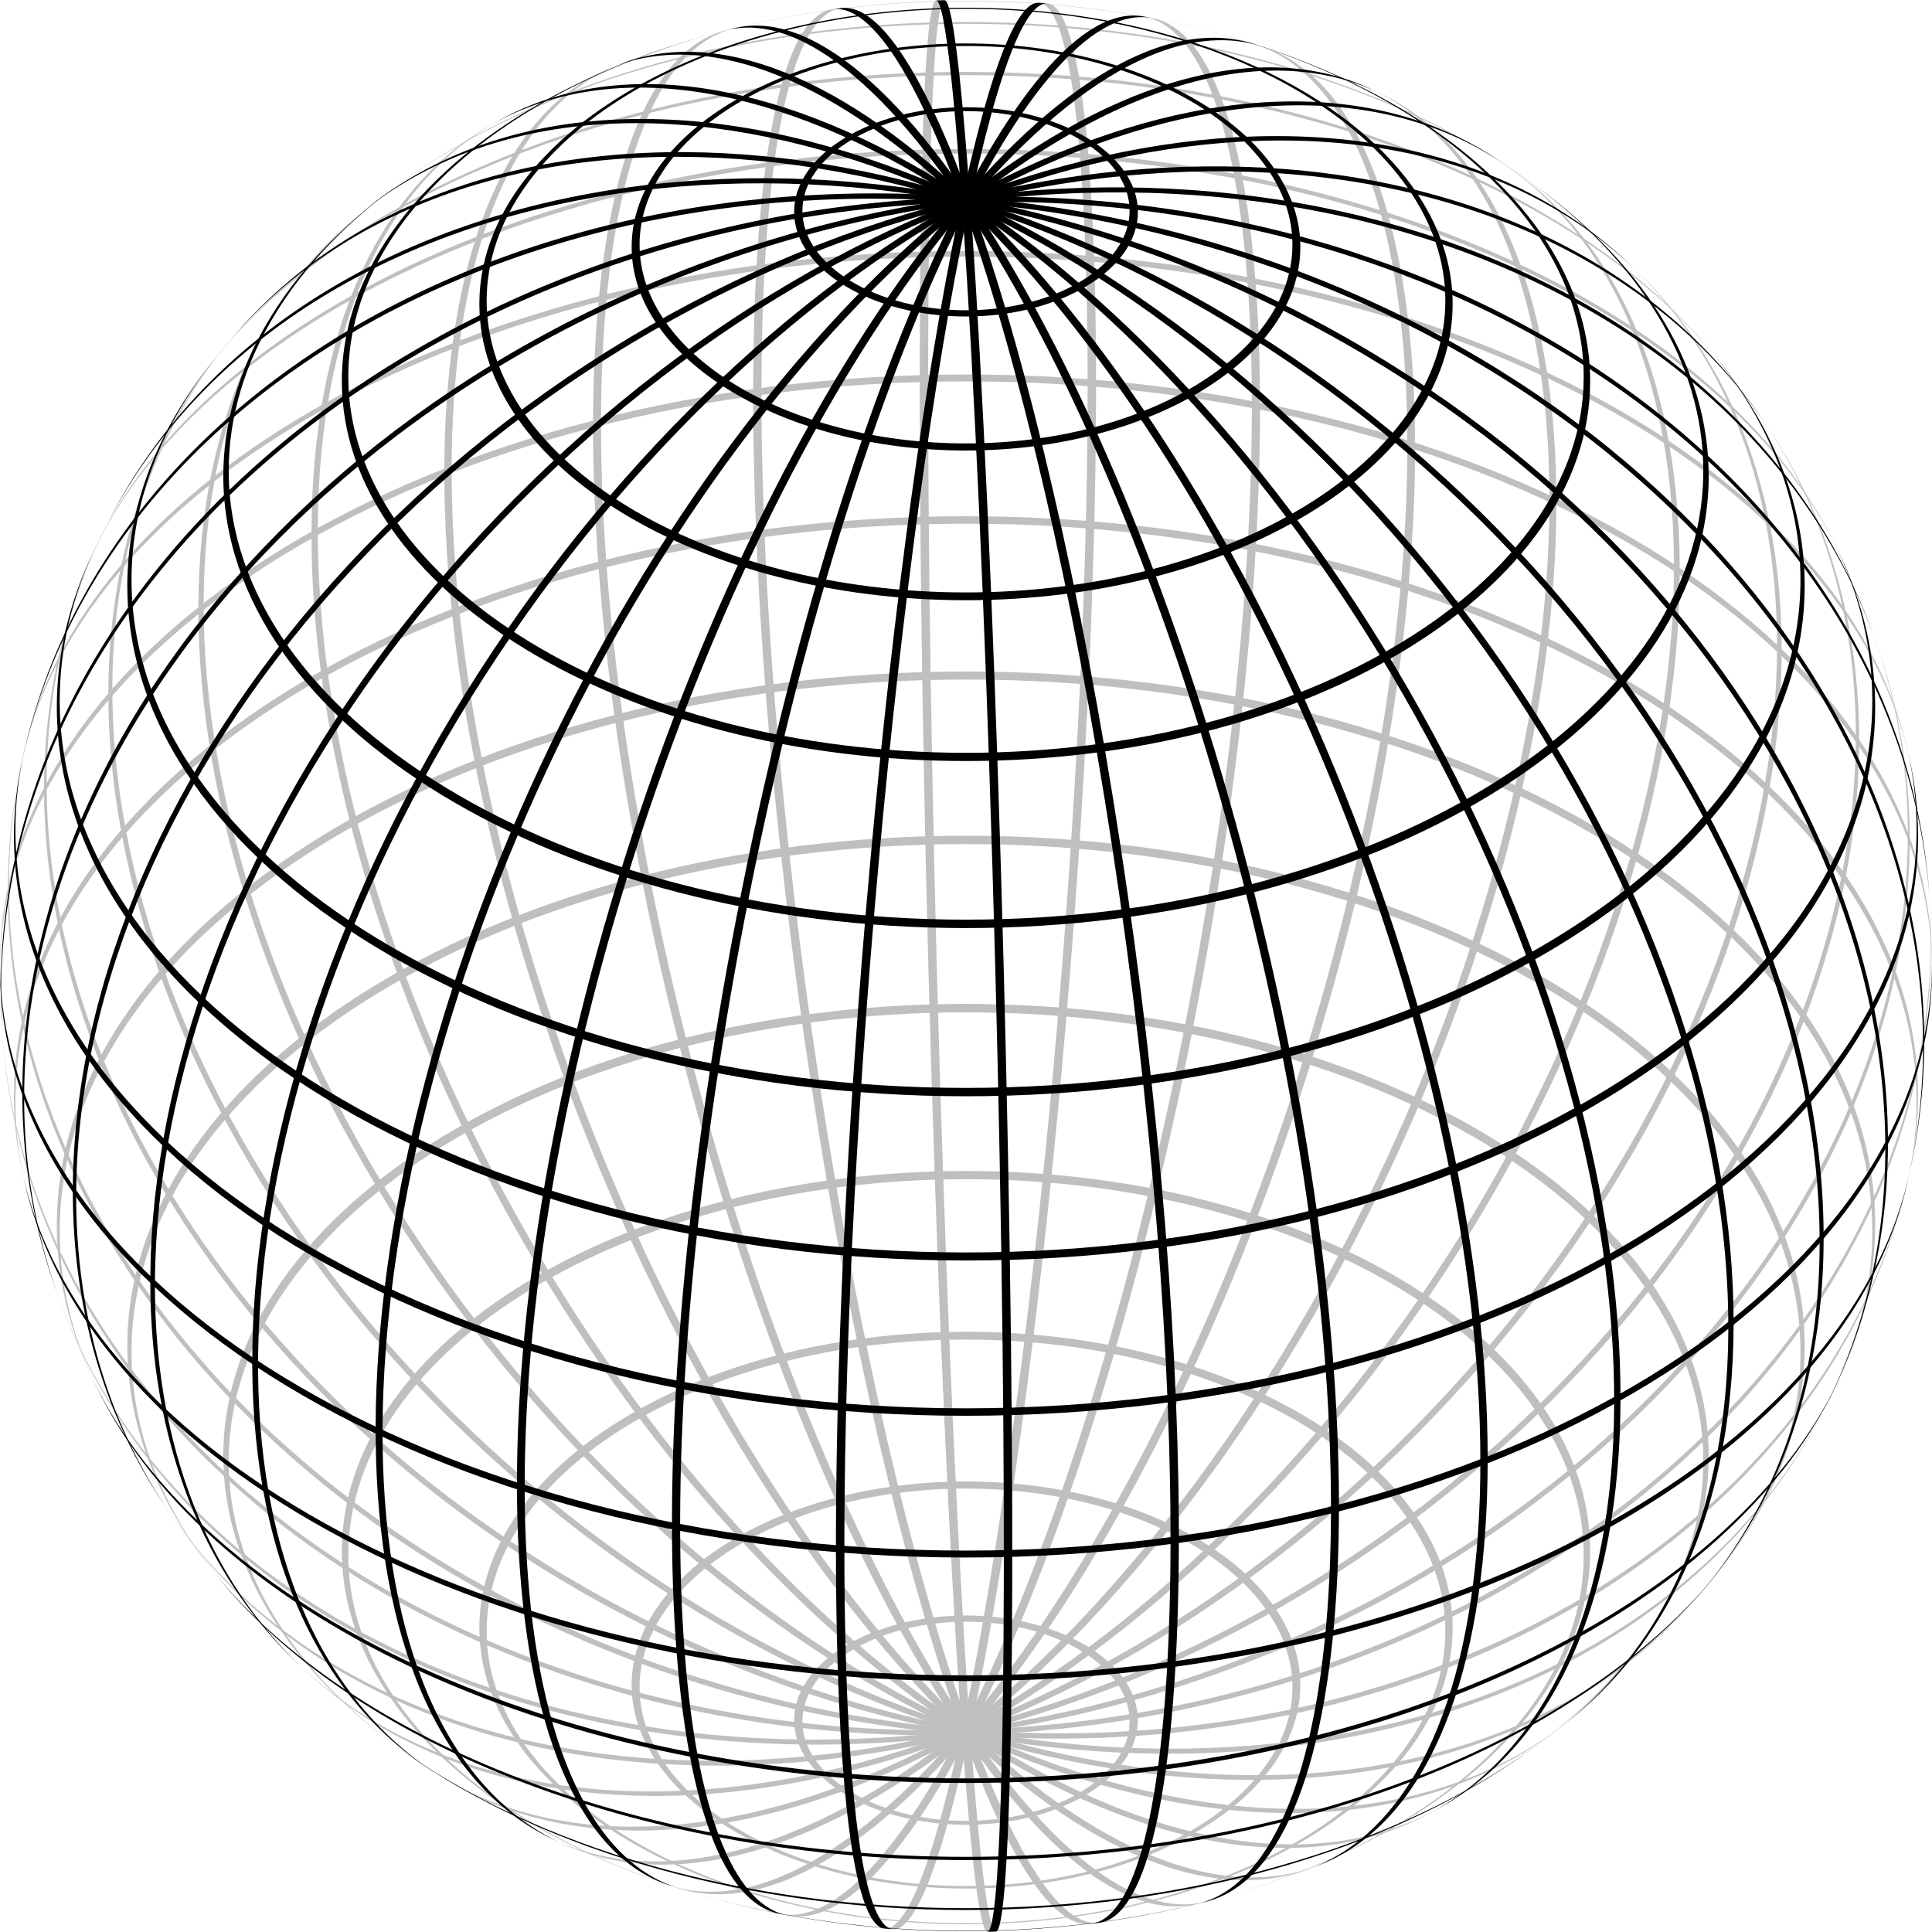 <?xml version="1.0" encoding="UTF-8" standalone="no"?><!DOCTYPE svg PUBLIC "-//W3C//DTD SVG 1.1//EN" "http://www.w3.org/Graphics/SVG/1.1/DTD/svg11.dtd"><svg width="100%" height="100%" viewBox="0 0 400 400" version="1.1" xmlns="http://www.w3.org/2000/svg" xmlns:xlink="http://www.w3.org/1999/xlink" xml:space="preserve" xmlns:serif="http://www.serif.com/" style="fill-rule:evenodd;clip-rule:evenodd;stroke-linejoin:round;stroke-miterlimit:2;"><g id="sphere"><g id="sphere_back" opacity="0.25"><g id="sphere_half"><g id="meridians"><path id="meridian0" d="M206.187,399.904c-3.796,0.101 -9.318,-90.066 -12.233,-199.743c-2.915,-109.677 -2.19,-200.01 1.605,-200.112c-0.582,0.013 -1.164,0.029 -1.746,0.047c-3.795,0.101 -4.52,90.435 -1.604,200.111c2.915,109.677 8.437,199.844 12.232,199.744c0.582,-0.013 1.164,-0.029 1.746,-0.047Z" style="fill-rule:nonzero;"/><path id="meridian1" d="M227.627,398.083c-0.006,0 -0.011,0.001 -0.017,0.002c-18.67,2.52 -46.108,-84.878 -60.782,-193.608c-14.674,-108.73 -11.386,-200.275 7.284,-202.794c0.006,-0.001 0.011,-0.002 0.017,-0.003c-0.586,0.077 -1.171,0.156 -1.756,0.237c-18.657,2.573 -21.937,94.1 -7.268,202.792c14.669,108.694 42.095,196.077 60.766,193.611c0.586,-0.077 1.171,-0.156 1.756,-0.237Z" style="fill-rule:nonzero;"/><path id="meridian2" d="M249.788,393.704c-0.021,0.005 -0.042,0.01 -0.063,0.016c-32.299,8.144 -80.952,-72.696 -107.778,-179.082c-26.825,-106.385 -22.322,-200.629 9.977,-208.774c0.021,-0.005 0.043,-0.01 0.064,-0.016c-0.593,0.147 -1.185,0.296 -1.776,0.448c-32.246,8.254 -36.719,102.452 -9.914,208.758c26.806,106.307 75.41,187.121 107.714,179.098c0.593,-0.147 1.185,-0.296 1.776,-0.448Z" style="fill-rule:nonzero;"/><path id="meridian3" d="M273.215,386.117c-0.048,0.019 -0.095,0.037 -0.143,0.056c-43.604,16.911 -112.129,-53.348 -151.801,-155.64c-39.671,-102.292 -36.435,-200.382 7.169,-217.292c0.048,-0.019 0.096,-0.037 0.144,-0.056c-0.601,0.23 -1.201,0.463 -1.799,0.698c-43.478,17.074 -46.647,115.071 -7.025,217.236c39.622,102.165 108.035,172.4 151.656,155.696c0.601,-0.23 1.201,-0.463 1.799,-0.698Z" style="fill-rule:nonzero;"/><path id="meridian4" d="M298.333,374.157c-0.082,0.046 -0.165,0.093 -0.248,0.139c-51.356,28.648 -137.597,-26.624 -191.046,-122.44c-53.449,-95.816 -55.171,-198.234 -3.815,-226.882c0.082,-0.046 0.165,-0.092 0.248,-0.138c-0.603,0.333 -1.205,0.668 -1.805,1.007c-51.12,28.849 -49.288,131.102 4.063,226.743c53.352,95.641 139.394,150.919 190.798,122.578c0.603,-0.333 1.205,-0.668 1.805,-1.007Z" style="fill-rule:nonzero;"/><path id="meridian5" d="M325.181,355.98c-0.112,0.09 -0.224,0.179 -0.336,0.268c-54.099,42.919 -154.727,7.509 -222.917,-78.442c-68.19,-85.952 -79.785,-191.997 -25.686,-234.916c0.112,-0.089 0.224,-0.178 0.337,-0.266c-0.589,0.462 -1.176,0.927 -1.76,1.396c-53.739,43.111 -42.007,148.898 26.022,234.648c68.03,85.749 168.377,121.234 222.58,78.708c0.589,-0.462 1.176,-0.927 1.76,-1.396Z" style="fill-rule:nonzero;"/><path id="meridian6" d="M352.798,329.045c-0.128,0.152 -0.256,0.303 -0.385,0.454c-50.179,58.68 -160.085,48.29 -243.47,-23.015c-83.386,-71.305 -110.711,-178.266 -60.533,-236.945c0.129,-0.151 0.259,-0.301 0.388,-0.451c-0.536,0.619 -1.068,1.241 -1.596,1.867c-49.68,58.808 -22.224,165.394 60.918,236.491c83.142,71.097 192.698,81.674 243.082,23.466c0.536,-0.619 1.068,-1.241 1.596,-1.867Z" style="fill-rule:nonzero;"/><path id="meridian7" d="M378.203,290.795c-0.113,0.222 -0.227,0.443 -0.341,0.664c-38.179,73.714 -149.764,92.85 -247.188,42.391c-97.423,-50.459 -146.174,-152.638 -107.995,-226.352c0.114,-0.222 0.23,-0.442 0.346,-0.663c-0.415,0.788 -0.824,1.578 -1.228,2.37c-37.57,73.711 11.244,175.401 108.337,225.688c97.092,50.288 208.313,31.486 246.841,-41.728c0.415,-0.788 0.824,-1.578 1.228,-2.37Z" style="fill-rule:nonzero;"/><path id="meridian8" d="M395.775,240.893c-0.059,0.28 -0.118,0.559 -0.178,0.838c-18.242,84.349 -121.495,134.674 -228.731,111.482c-107.237,-23.191 -180.469,-111.683 -162.227,-196.032c0.06,-0.279 0.121,-0.558 0.184,-0.836c-0.206,0.919 -0.405,1.84 -0.598,2.762c-17.591,84.157 55.571,172.09 162.405,195.194c106.835,23.104 209.793,-26.74 228.547,-110.646c0.206,-0.919 0.405,-1.84 0.598,-2.762Z" style="fill-rule:nonzero;"/><path id="meridian9" d="M399.38,184.265c0.024,0.298 0.046,0.596 0.067,0.895c6.221,86.737 -78.711,164.57 -188.145,172.419c-109.435,7.849 -204.605,-57.067 -210.826,-143.805c-0.021,-0.298 -0.042,-0.596 -0.061,-0.894c0.062,0.952 0.13,1.903 0.205,2.855c6.813,86.354 101.75,150.728 210.758,142.91c109.008,-7.818 193.787,-85.082 188.207,-171.525c-0.062,-0.952 -0.13,-1.903 -0.205,-2.855Z" style="fill-rule:nonzero;"/><path id="meridian10" d="M387.45,130.268c0.095,0.257 0.19,0.515 0.285,0.774c29.079,79.85 -31.825,176.45 -134.917,213.993c-103.092,37.544 -211.853,2.731 -240.932,-77.119c-0.094,-0.258 -0.187,-0.517 -0.28,-0.776c0.309,0.866 0.624,1.73 0.944,2.592c29.52,79.357 137.934,113.751 240.648,76.345c102.714,-37.405 163.621,-133.462 135.196,-213.217c-0.309,-0.866 -0.624,-1.73 -0.944,-2.592Z" style="fill-rule:nonzero;"/><path id="meridian11" d="M364.628,86.432c0.127,0.184 0.254,0.369 0.38,0.554c45.238,66.487 7.822,171.985 -82.887,233.705c-90.709,61.72 -202.577,57.799 -247.816,-8.688c-0.126,-0.185 -0.251,-0.37 -0.376,-0.556c0.476,0.71 0.957,1.417 1.443,2.121c45.51,65.994 157.014,69.659 247.436,8.134c90.423,-61.526 127.944,-166.591 83.263,-233.149c-0.476,-0.71 -0.957,-1.417 -1.443,-2.121Z" style="fill-rule:nonzero;"/><path id="meridian12" d="M337.321,54.594c0.125,0.118 0.249,0.236 0.373,0.354c53.076,50.718 34.378,157.725 -41.42,237.048c-75.799,79.323 -181.846,102.862 -234.921,52.145c-0.125,-0.119 -0.248,-0.238 -0.372,-0.357c0.563,0.544 1.129,1.085 1.698,1.622c53.226,50.278 158.951,26.613 234.548,-52.499c75.597,-79.113 94.435,-185.804 41.792,-236.691c-0.563,-0.544 -1.129,-1.085 -1.698,-1.622Z" style="fill-rule:nonzero;"/><path id="meridian13" d="M309.775,32.819c0.098,0.065 0.197,0.13 0.295,0.195c53.454,35.512 47.482,139.934 -13.231,231.321c-60.712,91.386 -154.657,137.364 -208.111,101.852c-0.098,-0.065 -0.197,-0.131 -0.295,-0.197c0.595,0.401 1.193,0.797 1.792,1.191c53.526,35.162 147.23,-10.852 207.816,-102.048c60.586,-91.196 66.684,-195.409 13.526,-231.123c-0.595,-0.401 -1.193,-0.797 -1.792,-1.191Z" style="fill-rule:nonzero;"/><path id="meridian14" d="M283.74,18.375c0.063,0.029 0.126,0.058 0.189,0.088c48.009,22.426 49.305,122.678 2.871,222.083c-46.435,99.405 -124.15,162.749 -172.159,140.323c-0.062,-0.029 -0.125,-0.058 -0.187,-0.088c0.6,0.284 1.202,0.566 1.806,0.844c48.037,22.179 125.604,-41.153 171.969,-140.411c46.366,-99.259 45.156,-199.389 -2.683,-221.995c-0.6,-0.284 -1.202,-0.566 -1.806,-0.844Z" style="fill-rule:nonzero;"/><path id="meridian15" d="M259.524,9.063c0.032,0.01 0.063,0.02 0.094,0.03c38.314,12.142 42.568,108.197 9.424,212.786c-33.145,104.59 -91.947,180.663 -130.261,168.521c-0.031,-0.01 -0.062,-0.02 -0.093,-0.03c0.595,0.192 1.191,0.381 1.788,0.567c38.323,11.99 97.053,-64.058 130.166,-168.55c33.115,-104.493 28.905,-200.487 -9.33,-212.757c-0.595,-0.192 -1.191,-0.381 -1.788,-0.567Z" style="fill-rule:nonzero;"/><path id="meridian16" d="M236.817,3.418c0.012,0.002 0.024,0.005 0.036,0.007c25.705,4.934 29.839,97.658 9.158,205.406c-20.682,107.749 -58.852,192.353 -84.558,187.419c-0.011,-0.002 -0.023,-0.004 -0.035,-0.007c0.588,0.116 1.176,0.229 1.765,0.339c25.707,4.849 63.851,-79.733 84.521,-187.426c20.671,-107.692 16.554,-200.386 -9.122,-205.399c-0.588,-0.116 -1.176,-0.229 -1.765,-0.339Z" style="fill-rule:nonzero;"/><path id="meridian17" d="M215.103,0.571c11.325,0.908 13.432,91.648 4.667,201.013c-8.765,109.365 -25.297,198.612 -36.622,197.705c0.583,0.049 1.166,0.096 1.749,0.14c11.325,0.907 27.857,-88.34 36.622,-197.704c8.765,-109.365 6.658,-200.106 -4.667,-201.014c-0.583,-0.049 -1.166,-0.096 -1.749,-0.14Z" style="fill-rule:nonzero;"/></g><g id="circles_of_latitude"><path id="circle_of_latitude4" d="M254.586,7.593c-34.584,-9.811 -74.588,-9.811 -109.172,0c1.745,-0.495 3.497,-0.966 5.255,-1.414c31.551,-8.03 67.111,-8.03 98.662,0c1.758,0.448 3.51,0.919 5.255,1.414Z" style="fill-rule:nonzero;"/><path id="circle_of_latitude5" d="M318.384,38.801c-29.195,-21.441 -72.636,-33.869 -118.384,-33.869c-45.748,-0 -89.189,12.428 -118.384,33.869c0.772,-0.567 1.549,-1.129 2.329,-1.685c28.985,-20.652 71.435,-32.562 116.055,-32.562c44.62,-0 87.07,11.91 116.055,32.562c0.78,0.556 1.557,1.118 2.329,1.685Z" style="fill-rule:nonzero;"/><path id="circle_of_latitude6" d="M356.05,74.907c-29.062,-36.254 -89.784,-59.347 -156.05,-59.347c-66.266,-0 -126.988,23.093 -156.05,59.347c0.512,-0.639 1.027,-1.274 1.546,-1.906c29.23,-35.559 89.186,-58.109 154.504,-58.109c65.318,-0 125.274,22.55 154.504,58.109c0.519,0.632 1.034,1.267 1.546,1.906Z" style="fill-rule:nonzero;"/><path id="circle_of_latitude7" d="M380.951,114.813c-23.07,-49.004 -97.212,-83.021 -180.951,-83.021c-83.739,0 -157.881,34.017 -180.951,83.021c0.326,-0.691 0.655,-1.38 0.988,-2.067c23.477,-48.421 97.031,-81.892 179.963,-81.892c82.932,0 156.486,33.471 179.963,81.892c0.333,0.687 0.662,1.376 0.988,2.067Z" style="fill-rule:nonzero;"/><path id="circle_of_latitude8" d="M395.39,157.308c-12.968,-59.354 -97.031,-104.173 -195.39,-104.173c-98.359,0 -182.422,44.819 -195.39,104.173c0.158,-0.723 0.32,-1.445 0.486,-2.167c13.556,-58.899 97.206,-103.185 194.904,-103.185c97.698,0 181.348,44.286 194.904,103.185c0.166,0.722 0.328,1.444 0.486,2.167Z" style="fill-rule:nonzero;"/><path id="circle_of_latitude9" d="M399.997,201.1c0.001,-0.128 0.001,-0.257 0.001,-0.385c-0,-66.791 -90.282,-121.751 -199.998,-121.751c-109.716,-0 -199.998,54.96 -199.998,121.751c-0,0.128 0,0.257 0.001,0.385c-0.004,-0.733 -0.004,-1.467 -0,-2.2c0.346,-66.645 90.52,-121.366 199.997,-121.366c109.477,-0 199.651,54.721 199.997,121.366c0.004,0.733 0.004,1.467 -0,2.2Z" style="fill-rule:nonzero;"/><path id="circle_of_latitude10" d="M394.904,244.859c1.268,-5.508 1.904,-11.063 1.904,-16.625c0,-65.725 -88.842,-119.809 -196.808,-119.809c-107.966,0 -196.808,54.084 -196.808,119.809c-0,5.562 0.636,11.117 1.904,16.625c-0.166,-0.722 -0.328,-1.444 -0.486,-2.167c-1.146,-5.245 -1.721,-10.53 -1.721,-15.821c-0,-65.827 88.979,-119.994 197.111,-119.994c108.132,0 197.111,54.167 197.111,119.994c0,5.291 -0.575,10.576 -1.721,15.821c-0.158,0.723 -0.32,1.445 -0.486,2.167Z" style="fill-rule:nonzero;"/><path id="circle_of_latitude11" d="M379.963,287.254c5.09,-10.499 7.675,-21.389 7.675,-32.335c0,-62.663 -84.703,-114.227 -187.638,-114.227c-102.935,-0 -187.638,51.564 -187.638,114.227c-0,10.946 2.585,21.836 7.675,32.335c-0.333,-0.687 -0.662,-1.376 -0.988,-2.067c-4.832,-10.265 -7.284,-20.891 -7.284,-31.569c-0,-62.863 84.972,-114.591 188.235,-114.591c103.263,0 188.235,51.728 188.235,114.591c0,10.678 -2.452,21.304 -7.284,31.569c-0.326,0.691 -0.655,1.38 -0.988,2.067Z" style="fill-rule:nonzero;"/><path id="circle_of_latitude12" d="M354.504,326.999c12.009,-14.611 18.263,-30.727 18.263,-47.065c0,-57.697 -77.99,-105.174 -172.767,-105.174c-94.777,0 -172.767,47.477 -172.767,105.174c-0,16.338 6.254,32.454 18.263,47.065c-0.519,-0.632 -1.034,-1.267 -1.546,-1.906c-11.574,-14.437 -17.59,-30.293 -17.59,-46.358c0,-57.988 78.384,-105.705 173.64,-105.705c95.256,-0 173.64,47.717 173.64,105.705c-0,16.065 -6.016,31.921 -17.59,46.358c-0.512,0.639 -1.027,1.274 -1.546,1.906Z" style="fill-rule:nonzero;"/><path id="circle_of_latitude13" d="M316.055,362.884c23.61,-16.822 36.591,-38.237 36.591,-60.363c0,-50.977 -68.907,-92.925 -152.646,-92.925c-83.739,-0 -152.646,41.948 -152.646,92.925c-0,22.126 12.981,43.541 36.591,60.363c-0.78,-0.556 -1.557,-1.118 -2.329,-1.685c-22.864,-16.791 -35.384,-37.929 -35.384,-59.739c-0,-51.352 69.413,-93.608 153.768,-93.608c84.355,-0 153.768,42.256 153.768,93.608c0,21.81 -12.52,42.948 -35.384,59.739c-0.772,0.567 -1.549,1.129 -2.329,1.685Z" style="fill-rule:nonzero;"/><path id="circle_of_latitude14" d="M249.331,393.821c47.486,-12.086 78.557,-40.496 78.557,-71.828c-0,-42.709 -57.731,-77.854 -127.888,-77.854c-70.157,0 -127.888,35.145 -127.888,77.854c0,31.332 31.071,59.742 78.557,71.828c-1.758,-0.448 -3.51,-0.919 -5.255,-1.414c-45.451,-12.895 -74.639,-40.778 -74.639,-71.304c0,-43.156 58.334,-78.667 129.225,-78.667c70.891,-0 129.225,35.511 129.225,78.667c-0,30.526 -29.188,58.409 -74.639,71.304c-1.745,0.495 -3.497,0.966 -5.255,1.414Z" style="fill-rule:nonzero;"/><path id="circle_of_latitude15" d="M299.243,337.758c0,33.143 -44.8,60.415 -99.243,60.415c-54.443,0 -99.243,-27.272 -99.243,-60.415c-0,-33.143 44.8,-60.416 99.243,-60.416c54.443,0 99.243,27.273 99.243,60.416Zm1.512,-0.693c-0,-33.647 -45.483,-61.335 -100.755,-61.335c-55.272,-0 -100.755,27.688 -100.755,61.335c0,33.648 45.483,61.336 100.755,61.336c55.272,-0 100.755,-27.688 100.755,-61.336Z" style="fill-rule:nonzero;"/><path id="circle_of_latitude16" d="M267.583,349.337c0,22.57 -30.508,41.142 -67.583,41.142c-37.075,0 -67.583,-18.572 -67.583,-41.142c-0,-22.57 30.508,-41.142 67.583,-41.142c37.075,-0 67.583,18.572 67.583,41.142Zm1.64,-0.474c0,-23.117 -31.248,-42.14 -69.223,-42.14c-37.975,-0 -69.223,19.023 -69.223,42.14c-0,23.118 31.248,42.141 69.223,42.141c37.975,-0 69.223,-19.023 69.223,-42.141Z" style="fill-rule:nonzero;"/><path id="circle_of_latitude17" d="M233.87,356.379c0,11.311 -15.289,20.618 -33.87,20.618c-18.581,0 -33.87,-9.307 -33.87,-20.618c0,-11.311 15.289,-20.619 33.87,-20.619c18.581,0 33.87,9.308 33.87,20.619Zm1.719,-0.241c-0,-11.885 -16.066,-21.665 -35.589,-21.665c-19.523,0 -35.589,9.78 -35.589,21.665c0,11.885 16.066,21.665 35.589,21.665c19.523,0 35.589,-9.78 35.589,-21.665Z" style="fill-rule:nonzero;"/></g></g></g><g id="sphere_front"><g id="meridians1" serif:id="meridians"><path id="meridian01" serif:id="meridian0" d="M193.813,0.096c3.796,-0.101 9.318,90.066 12.233,199.743c2.915,109.677 2.19,200.01 -1.605,200.112c0.582,-0.013 1.164,-0.029 1.746,-0.047c3.795,-0.101 4.52,-90.435 1.604,-200.111c-2.915,-109.677 -8.437,-199.844 -12.232,-199.744c-0.582,0.013 -1.164,0.029 -1.746,0.047Z" style="fill-rule:nonzero;"/><path id="meridian18" serif:id="meridian1" d="M172.373,1.917c0.006,-0 0.011,-0.001 0.017,-0.002c18.67,-2.52 46.108,84.878 60.782,193.608c14.674,108.73 11.386,200.275 -7.284,202.794c-0.006,0.001 -0.011,0.002 -0.017,0.003c0.586,-0.077 1.171,-0.156 1.756,-0.237c18.657,-2.573 21.937,-94.1 7.268,-202.792c-14.669,-108.694 -42.095,-196.077 -60.766,-193.611c-0.586,0.077 -1.171,0.156 -1.756,0.237Z" style="fill-rule:nonzero;"/><path id="meridian21" serif:id="meridian2" d="M150.212,6.296c0.021,-0.005 0.042,-0.01 0.063,-0.016c32.299,-8.144 80.952,72.696 107.778,179.082c26.825,106.385 22.322,200.629 -9.977,208.774c-0.021,0.005 -0.043,0.01 -0.064,0.016c0.593,-0.147 1.185,-0.296 1.776,-0.448c32.246,-8.254 36.719,-102.452 9.914,-208.758c-26.806,-106.307 -75.41,-187.121 -107.714,-179.098c-0.593,0.147 -1.185,0.296 -1.776,0.448Z" style="fill-rule:nonzero;"/><path id="meridian31" serif:id="meridian3" d="M126.785,13.883c0.048,-0.019 0.095,-0.037 0.143,-0.056c43.604,-16.911 112.129,53.348 151.801,155.64c39.671,102.292 36.435,200.382 -7.169,217.292c-0.048,0.019 -0.096,0.037 -0.144,0.056c0.601,-0.23 1.201,-0.463 1.799,-0.698c43.478,-17.074 46.647,-115.071 7.025,-217.236c-39.622,-102.165 -108.035,-172.4 -151.656,-155.696c-0.601,0.23 -1.201,0.463 -1.799,0.698Z" style="fill-rule:nonzero;"/><path id="meridian41" serif:id="meridian4" d="M101.667,25.843c0.082,-0.046 0.165,-0.093 0.248,-0.139c51.356,-28.648 137.597,26.624 191.046,122.44c53.449,95.816 55.171,198.234 3.815,226.882c-0.082,0.046 -0.165,0.092 -0.248,0.138c0.603,-0.333 1.205,-0.668 1.805,-1.007c51.12,-28.849 49.288,-131.102 -4.063,-226.743c-53.352,-95.641 -139.394,-150.919 -190.798,-122.578c-0.603,0.333 -1.205,0.668 -1.805,1.007Z" style="fill-rule:nonzero;"/><path id="meridian51" serif:id="meridian5" d="M74.819,44.02c0.112,-0.09 0.224,-0.179 0.336,-0.268c54.099,-42.919 154.727,-7.509 222.917,78.442c68.19,85.952 79.785,191.997 25.686,234.916c-0.112,0.089 -0.224,0.178 -0.337,0.266c0.589,-0.462 1.176,-0.927 1.76,-1.396c53.739,-43.111 42.007,-148.898 -26.022,-234.648c-68.03,-85.749 -168.377,-121.234 -222.58,-78.708c-0.589,0.462 -1.176,0.927 -1.76,1.396Z" style="fill-rule:nonzero;"/><path id="meridian61" serif:id="meridian6" d="M47.202,70.955c0.128,-0.152 0.256,-0.303 0.385,-0.454c50.179,-58.68 160.085,-48.29 243.47,23.015c83.386,71.305 110.711,178.266 60.533,236.945c-0.129,0.151 -0.259,0.301 -0.388,0.451c0.536,-0.619 1.068,-1.241 1.596,-1.867c49.68,-58.808 22.224,-165.394 -60.918,-236.491c-83.142,-71.097 -192.698,-81.674 -243.082,-23.466c-0.536,0.619 -1.068,1.241 -1.596,1.867Z" style="fill-rule:nonzero;"/><path id="meridian71" serif:id="meridian7" d="M21.797,109.205c0.113,-0.222 0.227,-0.443 0.341,-0.664c38.179,-73.714 149.764,-92.85 247.188,-42.391c97.423,50.459 146.174,152.638 107.995,226.352c-0.114,0.222 -0.23,0.442 -0.346,0.663c0.415,-0.788 0.824,-1.578 1.228,-2.37c37.57,-73.711 -11.244,-175.401 -108.337,-225.688c-97.092,-50.288 -208.313,-31.486 -246.841,41.728c-0.415,0.788 -0.824,1.578 -1.228,2.37Z" style="fill-rule:nonzero;"/><path id="meridian81" serif:id="meridian8" d="M4.225,159.107c0.059,-0.28 0.118,-0.559 0.178,-0.838c18.242,-84.349 121.495,-134.674 228.731,-111.482c107.237,23.191 180.469,111.683 162.227,196.032c-0.06,0.279 -0.121,0.558 -0.184,0.836c0.206,-0.919 0.405,-1.84 0.598,-2.762c17.591,-84.157 -55.571,-172.09 -162.405,-195.194c-106.835,-23.104 -209.793,26.74 -228.547,110.646c-0.206,0.919 -0.405,1.84 -0.598,2.762Z" style="fill-rule:nonzero;"/><path id="meridian91" serif:id="meridian9" d="M0.62,215.735c-0.024,-0.298 -0.046,-0.596 -0.067,-0.895c-6.221,-86.737 78.711,-164.57 188.145,-172.419c109.435,-7.849 204.605,57.067 210.826,143.805c0.021,0.298 0.042,0.596 0.061,0.894c-0.062,-0.952 -0.13,-1.903 -0.205,-2.855c-6.813,-86.354 -101.75,-150.728 -210.758,-142.91c-109.008,7.818 -193.787,85.082 -188.207,171.525c0.062,0.952 0.13,1.903 0.205,2.855Z" style="fill-rule:nonzero;"/><path id="meridian101" serif:id="meridian10" d="M12.55,269.732c-0.095,-0.257 -0.19,-0.515 -0.285,-0.774c-29.079,-79.85 31.825,-176.45 134.917,-213.993c103.092,-37.544 211.853,-2.731 240.932,77.119c0.094,0.258 0.187,0.517 0.28,0.776c-0.309,-0.866 -0.624,-1.73 -0.944,-2.592c-29.52,-79.357 -137.934,-113.751 -240.648,-76.345c-102.714,37.405 -163.621,133.462 -135.196,213.217c0.309,0.866 0.624,1.73 0.944,2.592Z" style="fill-rule:nonzero;"/><path id="meridian111" serif:id="meridian11" d="M35.372,313.568c-0.127,-0.184 -0.254,-0.369 -0.38,-0.554c-45.238,-66.487 -7.822,-171.985 82.887,-233.705c90.709,-61.72 202.577,-57.799 247.816,8.688c0.126,0.185 0.251,0.37 0.376,0.556c-0.476,-0.71 -0.957,-1.417 -1.443,-2.121c-45.51,-65.994 -157.014,-69.659 -247.436,-8.134c-90.423,61.526 -127.944,166.591 -83.263,233.149c0.476,0.71 0.957,1.417 1.443,2.121Z" style="fill-rule:nonzero;"/><path id="meridian121" serif:id="meridian12" d="M62.679,345.406c-0.125,-0.118 -0.249,-0.236 -0.373,-0.354c-53.076,-50.718 -34.378,-157.725 41.42,-237.048c75.799,-79.323 181.846,-102.862 234.921,-52.145c0.125,0.119 0.248,0.238 0.372,0.357c-0.563,-0.544 -1.129,-1.085 -1.698,-1.622c-53.226,-50.278 -158.951,-26.613 -234.548,52.499c-75.597,79.113 -94.435,185.804 -41.792,236.691c0.563,0.544 1.129,1.085 1.698,1.622Z" style="fill-rule:nonzero;"/><path id="meridian131" serif:id="meridian13" d="M90.225,367.181c-0.098,-0.065 -0.197,-0.13 -0.295,-0.195c-53.454,-35.512 -47.482,-139.934 13.231,-231.321c60.712,-91.386 154.657,-137.364 208.111,-101.852c0.098,0.065 0.197,0.131 0.295,0.197c-0.595,-0.401 -1.193,-0.797 -1.792,-1.191c-53.526,-35.162 -147.23,10.852 -207.816,102.048c-60.586,91.196 -66.684,195.409 -13.526,231.123c0.595,0.401 1.193,0.797 1.792,1.191Z" style="fill-rule:nonzero;"/><path id="meridian141" serif:id="meridian14" d="M116.26,381.625c-0.063,-0.029 -0.126,-0.058 -0.189,-0.088c-48.009,-22.426 -49.305,-122.678 -2.871,-222.083c46.435,-99.405 124.15,-162.749 172.159,-140.323c0.062,0.029 0.125,0.058 0.187,0.088c-0.6,-0.284 -1.202,-0.566 -1.806,-0.844c-48.037,-22.179 -125.604,41.153 -171.969,140.411c-46.366,99.259 -45.156,199.389 2.683,221.995c0.6,0.284 1.202,0.566 1.806,0.844Z" style="fill-rule:nonzero;"/><path id="meridian151" serif:id="meridian15" d="M140.476,390.937c-0.032,-0.01 -0.063,-0.02 -0.094,-0.03c-38.314,-12.142 -42.568,-108.197 -9.424,-212.786c33.145,-104.59 91.947,-180.663 130.261,-168.521c0.031,0.01 0.062,0.02 0.093,0.03c-0.595,-0.192 -1.191,-0.381 -1.788,-0.567c-38.323,-11.99 -97.053,64.058 -130.166,168.55c-33.115,104.493 -28.905,200.487 9.33,212.757c0.595,0.192 1.191,0.381 1.788,0.567Z" style="fill-rule:nonzero;"/><path id="meridian161" serif:id="meridian16" d="M163.183,396.582c-0.012,-0.002 -0.024,-0.005 -0.036,-0.007c-25.705,-4.934 -29.839,-97.658 -9.158,-205.406c20.682,-107.749 58.852,-192.353 84.558,-187.419c0.011,0.002 0.023,0.004 0.035,0.007c-0.588,-0.116 -1.176,-0.229 -1.765,-0.339c-25.707,-4.849 -63.851,79.733 -84.521,187.426c-20.671,107.692 -16.554,200.386 9.122,205.399c0.588,0.116 1.176,0.229 1.765,0.339Z" style="fill-rule:nonzero;"/><path id="meridian171" serif:id="meridian17" d="M184.897,399.429c-11.325,-0.908 -13.432,-91.648 -4.667,-201.013c8.765,-109.365 25.297,-198.612 36.622,-197.705c-0.583,-0.049 -1.166,-0.096 -1.749,-0.14c-11.325,-0.907 -27.857,88.34 -36.622,197.704c-8.765,109.365 -6.658,200.106 4.667,201.014c0.583,0.049 1.166,0.096 1.749,0.14Z" style="fill-rule:nonzero;"/></g><g id="circles_of_latitude1" serif:id="circles_of_latitude"><path id="circle_of_latitude41" serif:id="circle_of_latitude4" d="M145.414,392.407c34.584,9.811 74.588,9.811 109.172,-0c-1.745,0.495 -3.497,0.966 -5.255,1.414c-31.551,8.03 -67.111,8.03 -98.662,-0c-1.758,-0.448 -3.51,-0.919 -5.255,-1.414Z" style="fill-rule:nonzero;"/><path id="circle_of_latitude51" serif:id="circle_of_latitude5" d="M81.616,361.199c29.195,21.441 72.636,33.869 118.384,33.869c45.748,0 89.189,-12.428 118.384,-33.869c-0.772,0.567 -1.549,1.129 -2.329,1.685c-28.985,20.652 -71.435,32.562 -116.055,32.562c-44.62,0 -87.07,-11.91 -116.055,-32.562c-0.78,-0.556 -1.557,-1.118 -2.329,-1.685Z" style="fill-rule:nonzero;"/><path id="circle_of_latitude61" serif:id="circle_of_latitude6" d="M43.95,325.093c29.062,36.254 89.784,59.347 156.05,59.347c66.266,0 126.988,-23.093 156.05,-59.347c-0.512,0.639 -1.027,1.274 -1.546,1.906c-29.23,35.559 -89.186,58.109 -154.504,58.109c-65.318,0 -125.274,-22.55 -154.504,-58.109c-0.519,-0.632 -1.034,-1.267 -1.546,-1.906Z" style="fill-rule:nonzero;"/><path id="circle_of_latitude71" serif:id="circle_of_latitude7" d="M19.049,285.187c23.07,49.004 97.212,83.021 180.951,83.021c83.739,-0 157.881,-34.017 180.951,-83.021c-0.326,0.691 -0.655,1.38 -0.988,2.067c-23.477,48.421 -97.031,81.892 -179.963,81.892c-82.932,-0 -156.486,-33.471 -179.963,-81.892c-0.333,-0.687 -0.662,-1.376 -0.988,-2.067Z" style="fill-rule:nonzero;"/><path id="circle_of_latitude81" serif:id="circle_of_latitude8" d="M4.61,242.692c12.968,59.354 97.031,104.173 195.39,104.173c98.359,-0 182.422,-44.819 195.39,-104.173c-0.158,0.723 -0.32,1.445 -0.486,2.167c-13.556,58.899 -97.206,103.185 -194.904,103.185c-97.698,-0 -181.348,-44.286 -194.904,-103.185c-0.166,-0.722 -0.328,-1.444 -0.486,-2.167Z" style="fill-rule:nonzero;"/><path id="circle_of_latitude91" serif:id="circle_of_latitude9" d="M0.003,198.9c-0.001,0.128 -0.001,0.257 -0.001,0.385c-0,66.791 90.282,121.751 199.998,121.751c109.716,0 199.998,-54.96 199.998,-121.751c0,-0.128 -0,-0.257 -0.001,-0.385c0.004,0.733 0.004,1.467 0,2.2c-0.346,66.645 -90.52,121.366 -199.997,121.366c-109.477,0 -199.651,-54.721 -199.997,-121.366c-0.004,-0.733 -0.004,-1.467 0,-2.2Z" style="fill-rule:nonzero;"/><path id="circle_of_latitude101" serif:id="circle_of_latitude10" d="M5.096,155.141c-1.268,5.508 -1.904,11.063 -1.904,16.625c-0,65.725 88.842,119.809 196.808,119.809c107.966,-0 196.808,-54.084 196.808,-119.809c0,-5.562 -0.636,-11.117 -1.904,-16.625c0.166,0.722 0.328,1.444 0.486,2.167c1.146,5.245 1.721,10.53 1.721,15.821c0,65.827 -88.979,119.994 -197.111,119.994c-108.132,-0 -197.111,-54.167 -197.111,-119.994c-0,-5.291 0.575,-10.576 1.721,-15.821c0.158,-0.723 0.32,-1.445 0.486,-2.167Z" style="fill-rule:nonzero;"/><path id="circle_of_latitude111" serif:id="circle_of_latitude11" d="M20.037,112.746c-5.09,10.499 -7.675,21.389 -7.675,32.335c-0,62.663 84.703,114.227 187.638,114.227c102.935,0 187.638,-51.564 187.638,-114.227c0,-10.946 -2.585,-21.836 -7.675,-32.335c0.333,0.687 0.662,1.376 0.988,2.067c4.832,10.265 7.284,20.891 7.284,31.569c0,62.863 -84.972,114.591 -188.235,114.591c-103.263,-0 -188.235,-51.728 -188.235,-114.591c-0,-10.678 2.452,-21.304 7.284,-31.569c0.326,-0.691 0.655,-1.38 0.988,-2.067Z" style="fill-rule:nonzero;"/><path id="circle_of_latitude121" serif:id="circle_of_latitude12" d="M45.496,73.001c-12.009,14.611 -18.263,30.727 -18.263,47.065c-0,57.697 77.99,105.174 172.767,105.174c94.777,-0 172.767,-47.477 172.767,-105.174c0,-16.338 -6.254,-32.454 -18.263,-47.065c0.519,0.632 1.034,1.267 1.546,1.906c11.574,14.437 17.59,30.293 17.59,46.358c-0,57.988 -78.384,105.705 -173.64,105.705c-95.256,0 -173.64,-47.717 -173.64,-105.705c0,-16.065 6.016,-31.921 17.59,-46.358c0.512,-0.639 1.027,-1.274 1.546,-1.906Z" style="fill-rule:nonzero;"/><path id="circle_of_latitude131" serif:id="circle_of_latitude13" d="M83.945,37.116c-23.61,16.822 -36.591,38.237 -36.591,60.363c-0,50.977 68.907,92.925 152.646,92.925c83.739,0 152.646,-41.948 152.646,-92.925c0,-22.126 -12.981,-43.541 -36.591,-60.363c0.78,0.556 1.557,1.118 2.329,1.685c22.864,16.791 35.384,37.929 35.384,59.739c0,51.352 -69.413,93.608 -153.768,93.608c-84.355,0 -153.768,-42.256 -153.768,-93.608c-0,-21.81 12.52,-42.948 35.384,-59.739c0.772,-0.567 1.549,-1.129 2.329,-1.685Z" style="fill-rule:nonzero;"/><path id="circle_of_latitude141" serif:id="circle_of_latitude14" d="M150.669,6.179c-47.486,12.086 -78.557,40.496 -78.557,71.828c0,42.709 57.731,77.854 127.888,77.854c70.157,-0 127.888,-35.145 127.888,-77.854c-0,-31.332 -31.071,-59.742 -78.557,-71.828c1.758,0.448 3.51,0.919 5.255,1.414c45.451,12.895 74.639,40.778 74.639,71.304c-0,43.156 -58.334,78.667 -129.225,78.667c-70.891,0 -129.225,-35.511 -129.225,-78.667c0,-30.526 29.188,-58.409 74.639,-71.304c1.745,-0.495 3.497,-0.966 5.255,-1.414Z" style="fill-rule:nonzero;"/><path id="circle_of_latitude151" serif:id="circle_of_latitude15" d="M100.757,62.242c-0,-33.143 44.8,-60.415 99.243,-60.415c54.443,0 99.243,27.272 99.243,60.415c0,33.143 -44.8,60.416 -99.243,60.416c-54.443,-0 -99.243,-27.273 -99.243,-60.416Zm-1.512,0.693c0,33.647 45.483,61.335 100.755,61.335c55.272,0 100.755,-27.688 100.755,-61.335c-0,-33.648 -45.483,-61.336 -100.755,-61.336c-55.272,-0 -100.755,27.688 -100.755,61.336Z" style="fill-rule:nonzero;"/><path id="circle_of_latitude161" serif:id="circle_of_latitude16" d="M132.417,50.663c-0,-22.57 30.508,-41.142 67.583,-41.142c37.075,-0 67.583,18.572 67.583,41.142c0,22.57 -30.508,41.142 -67.583,41.142c-37.075,0 -67.583,-18.572 -67.583,-41.142Zm-1.64,0.474c-0,23.117 31.248,42.14 69.223,42.14c37.975,0 69.223,-19.023 69.223,-42.14c0,-23.118 -31.248,-42.141 -69.223,-42.141c-37.975,0 -69.223,19.023 -69.223,42.141Z" style="fill-rule:nonzero;"/><path id="circle_of_latitude171" serif:id="circle_of_latitude17" d="M166.13,43.621c0,-11.311 15.289,-20.618 33.87,-20.618c18.581,-0 33.87,9.307 33.87,20.618c0,11.311 -15.289,20.619 -33.87,20.619c-18.581,-0 -33.87,-9.308 -33.87,-20.619Zm-1.719,0.241c0,11.885 16.066,21.665 35.589,21.665c19.523,-0 35.589,-9.78 35.589,-21.665c-0,-11.885 -16.066,-21.665 -35.589,-21.665c-19.523,-0 -35.589,9.78 -35.589,21.665Z" style="fill-rule:nonzero;"/></g></g></g></svg>